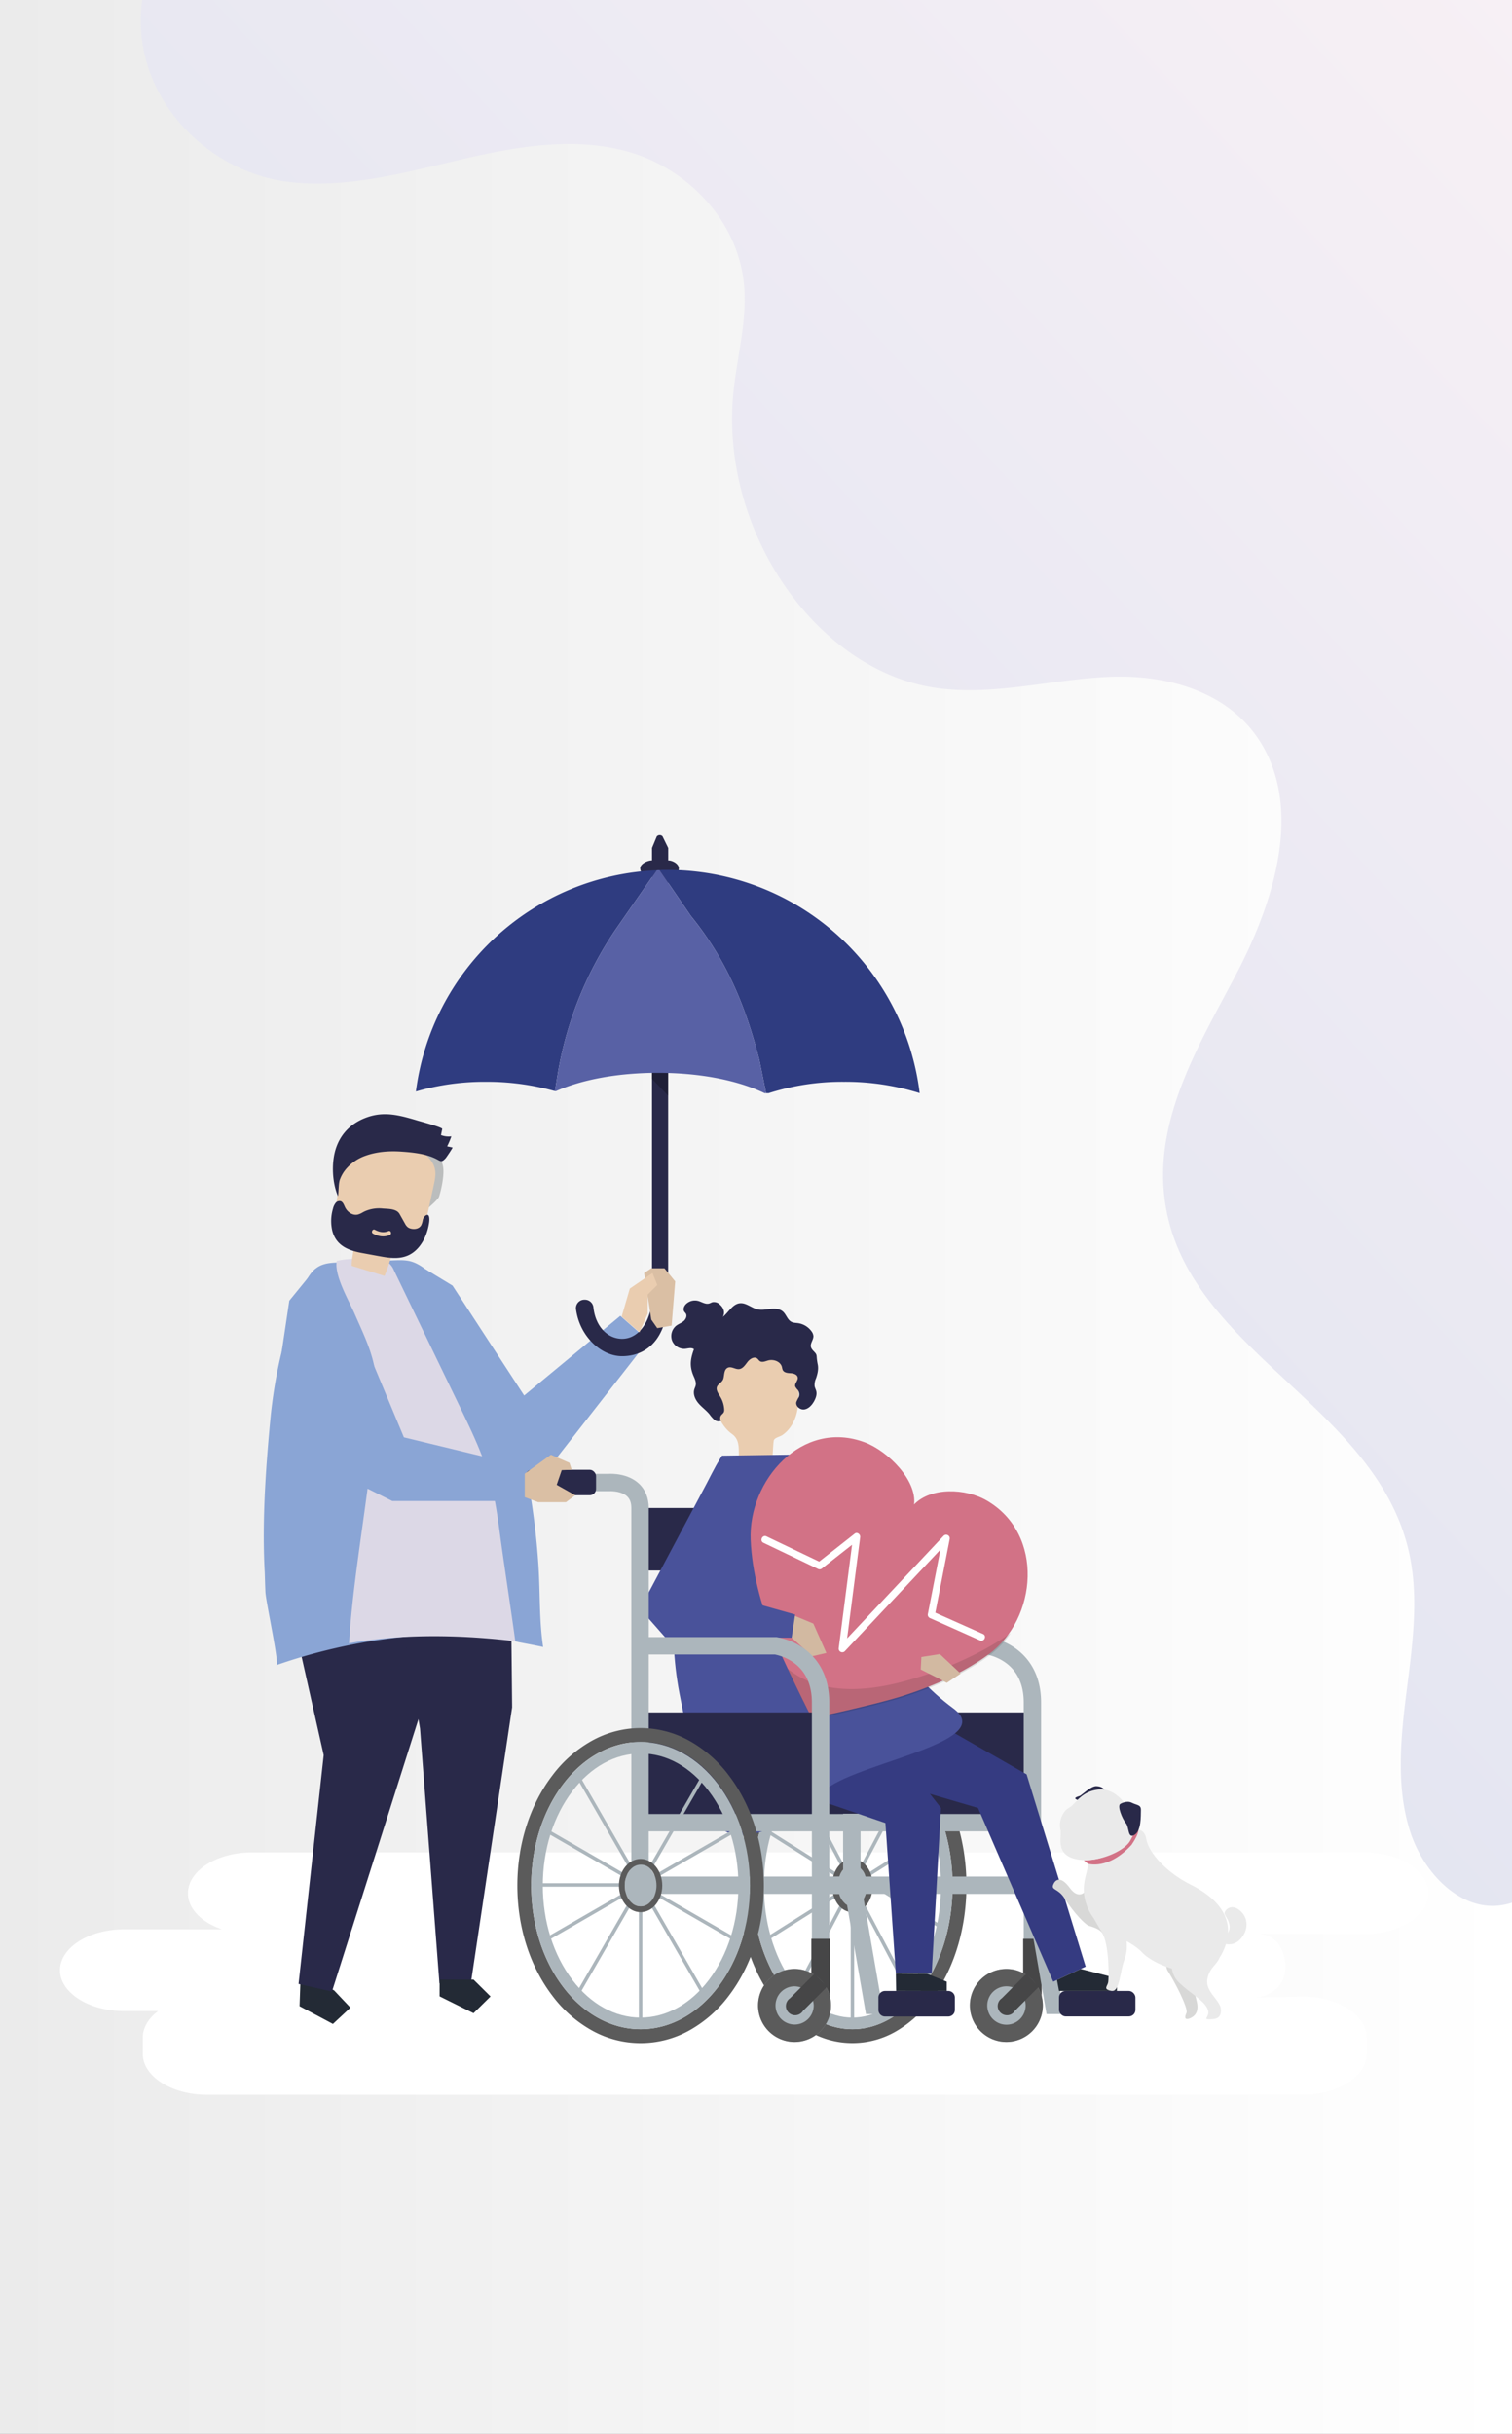 <svg xmlns="http://www.w3.org/2000/svg" xmlns:xlink="http://www.w3.org/1999/xlink" viewBox="0 0 920 1480"><rect x="0" y="0" width="920" height="1480" fill="#808080" stroke="none"/><defs><linearGradient id="a0e8780b-8cdb-496b-8be6-8d7b00ebf77c" y1="740" x2="920" y2="740" gradientTransform="translate(1200 280) rotate(90)" gradientUnits="userSpaceOnUse"><stop offset="0" stop-color="#ebebeb"/><stop offset="1" stop-color="#fff"/></linearGradient><linearGradient id="bd257fbe-847b-4ba2-98aa-17b515ed1a4a" x1="1082.71" y1="42.91" x2="-366.7" y2="1382.51" gradientUnits="userSpaceOnUse"><stop offset="0" stop-color="#f9f1f5"/><stop offset="1" stop-color="#cbd8ed"/></linearGradient></defs><g style="isolation:isolate"><g id="ba3b852e-1488-4a65-a41f-796a92b94312" data-name="Image 04"><rect x="-280" y="280" width="1480" height="920" transform="translate(-280 1200) rotate(-90)" style="fill:url(#a0e8780b-8cdb-496b-8be6-8d7b00ebf77c)"/><path d="M920,0H86.49c-7.74,57.37,38.62,105.1,90.4,110.78,34.66,3.8,69.22-5.76,103.33-13.73S350,82.7,383.67,92.69s65.09,40.4,69,80c2.12,21.72-4,43.25-6.31,65-9,84.65,50.43,171,124.43,180.81,34.94,4.65,70-5.64,105.14-6.95S750.41,421,769.13,455c22.7,41.33,5,95.65-17,137.5s-49.06,86-43.76,134.43c10.23,93.68,129.13,126.08,149.1,217.68,6,27.56,1.84,56.49-1.71,84.6s-6.33,57.59,2.18,84.26,31.83,49.33,56.35,44.94A35.47,35.47,0,0,0,920,1157Z" style="fill:url(#bd257fbe-847b-4ba2-98aa-17b515ed1a4a)"/><g id="a9941d83-8448-4c03-a16b-35fbd66ba6b6" data-name="Graphic Elements"><path d="M830.21,1126.43H153.29c-21.41,0-38.93,11.19-38.93,24.86h0c0,9.46,8.4,17.73,20.68,21.92H75.43c-21.41,0-38.93,11.19-38.93,24.86h0c0,13.67,17.52,24.85,38.93,24.85H96.2c-5.8,4.34-9.32,10-9.32,16.08v9.94c0,13.67,17.52,24.85,38.93,24.85H792.66c21.41,0,38.93-11.18,38.93-24.85V1239c0-13.67-17.52-24.85-38.93-24.85l-29,.55a20.94,20.94,0,0,0,12.83-5.24c6.59-6.13,6.89-15.46,3.66-23.18-2.09-5-5.44-9-13.74-10.48l63.8.34c21.41,0,38.93-11.18,38.93-24.85h0C869.14,1137.62,851.62,1126.43,830.21,1126.43Z" style="fill:#fff"/><polygon points="258.68 771.67 275.34 781.77 318.93 848.6 377.43 800.16 394.48 815.18 326.92 901.64 309.27 889.41 258.68 771.67" style="fill:#8aa5d5"/><path d="M406.58,523.21v-7.54l-3.47-7.09a2.4,2.4,0,0,0-3.48.07l-2.9,7v7.54c-2.73,0-7.19,2.14-7.19,4.78a4.87,4.87,0,0,0,4.95,4.79h2.24V788c0,14.4-7.61,26.38-18.55,26.13-8.47-.2-15.87-7.41-17.11-19.17a5.2,5.2,0,0,0-5.21-4.61h-.2a5.11,5.11,0,0,0-5.19,5.65c2.16,16.73,15.43,28.7,28,28.7,9.85,0,17.93-4.57,22.63-12.79,5.82-10.19,5.45-21.38,5.45-32.56V532.78h1.53a4.87,4.87,0,0,0,4.95-4.79C413.06,525.35,409.31,523.21,406.58,523.21Z" style="fill:#292949"/><g style="opacity:0.26"><polygon points="406.58 666.3 396.63 655.95 396.63 638.87 406.58 638.87 406.58 666.3" style="fill:#040504"/></g><path d="M465.24,664.76c.33.16.67.32,1,.49l1.44-.49h-2.43Z" style="fill:none"/><path d="M337.65,663.48l1.53-9.4a221,221,0,0,1,36.63-90.64l23.79-34.25A154.35,154.35,0,0,0,253.05,663.73a149.83,149.83,0,0,1,42.58-5.9A153.5,153.5,0,0,1,337.65,663.48Z" style="fill:#2f3c80"/><path d="M462.07,644.57l4.08,20.19h1.52a147.59,147.59,0,0,1,45.86-6.93,150.83,150.83,0,0,1,46.05,6.88A154.44,154.44,0,0,0,406.25,529c-1.66,0-3.3,0-4.95.09l19,27.78C443.6,585.57,454.3,614.59,462.07,644.57Z" style="fill:#2f3c80"/><path d="M339.18,654.08l-1.53,9.4.41.12c16-7.13,38-11.22,62.29-11.22,25.56,0,48.63,4.54,64.89,12.38h.91l-4.08-20.19c-7.77-30-18.47-59-41.76-87.66l-19-27.78c-.57,0-1.13,0-1.7.06l-23.79,34.25A221,221,0,0,0,339.18,654.08Z" style="fill:#5861a5"/><path d="M337.65,663.48l0,.33.46-.21Z" style="fill:#fff"/><path d="M518.72,1059.26c33.64,0,60.87,39.1,60.87,87.33s-27.27,87.33-60.92,87.33-60.92-39.1-60.92-87.33,27.28-87.33,60.92-87.33Zm-.05-8.45a53.63,53.63,0,0,0-28.09,8.08A73.53,73.53,0,0,0,468.66,1080c-12.48,17.9-19.36,41.55-19.36,66.59s6.88,48.69,19.36,66.59a73.37,73.37,0,0,0,21.92,21.1,52.83,52.83,0,0,0,56.19,0,73.34,73.34,0,0,0,21.91-21.1c12.49-17.9,19.36-41.55,19.36-66.59s-6.87-48.69-19.36-66.59a73.5,73.5,0,0,0-21.91-21.11,53.67,53.67,0,0,0-28.1-8.08Z" style="fill:#5b5b5b"/><path d="M518.72,1066.3c13.9,0,27.1,8,37.25,22.57,10.69,15.32,16.58,35.82,16.58,57.72s-5.89,42.4-16.58,57.72c-10.15,14.55-23.4,22.57-37.3,22.57s-27.15-8-37.3-22.57c-10.69-15.32-16.58-35.82-16.58-57.72s5.89-42.4,16.58-57.72c10.15-14.56,23.4-22.57,37.3-22.57Zm-.05-7c-33.64,0-60.92,39.1-60.92,87.33s27.28,87.33,60.92,87.33,60.92-39.1,60.92-87.33-27.27-87.33-60.92-87.33Z" style="fill:#acb6bc"/><rect x="517.61" y="1064.19" width="2.11" height="82.05" style="fill:#acb6bc"/><rect x="500.25" y="1076.23" width="2.11" height="74.31" transform="translate(-462.13 363.24) rotate(-27.86)" style="fill:#acb6bc"/><rect x="489.97" y="1096.12" width="2.11" height="65.36" transform="translate(-725.68 941.9) rotate(-57.76)" style="fill:#acb6bc"/><rect x="457.75" y="1145.18" width="60.92" height="2.11" style="fill:#acb6bc"/><rect x="460.29" y="1162.05" width="63.25" height="2.11" transform="translate(-544.54 441.62) rotate(-32.23)" style="fill:#acb6bc"/><rect x="463.28" y="1178.56" width="75.51" height="2.11" transform="translate(-775.97 1071.07) rotate(-62.13)" style="fill:#acb6bc"/><rect x="517.61" y="1146.24" width="2.11" height="82.05" style="fill:#acb6bc"/><rect x="535.28" y="1141.86" width="2.11" height="75.6" transform="translate(-489.04 387.28) rotate(-27.86)" style="fill:#acb6bc"/><rect x="544.68" y="1131.31" width="2.11" height="64" transform="matrix(0.53, -0.85, 0.85, 0.53, -729.34, 1004.29)" style="fill:#acb6bc"/><rect x="518.67" y="1145.18" width="57.7" height="2.11" style="fill:#acb6bc"/><rect x="513.83" y="1128.42" width="62.84" height="2.11" transform="translate(-518.36 464.83) rotate(-32.23)" style="fill:#acb6bc"/><rect x="498.37" y="1111.5" width="76.2" height="2.11" transform="translate(-697.82 1066.75) rotate(-62.13)" style="fill:#acb6bc"/><path d="M527.51,1146.59c0,7-4,12.68-8.84,12.68s-8.84-5.68-8.84-12.68,4-12.68,8.84-12.68S527.51,1139.59,527.51,1146.59Z" style="fill:#acb6bc"/><path d="M518.72,1133.91c4.88,0,8.79,5.68,8.79,12.68s-4,12.68-8.84,12.68-8.84-5.68-8.84-12.68,4-12.68,8.84-12.68Zm-.05-3.52c-6.93,0-12.36,7.12-12.36,16.2s5.43,16.2,12.36,16.2,12.37-7.12,12.37-16.2-5.44-16.2-12.37-16.2Z" style="fill:#5b5b5b"/><rect x="387.32" y="916.99" width="131" height="38.03" style="fill:#292949"/><polygon points="504.33 1041.3 628.19 1041.3 628.19 1106.09 503.53 1106.09 504.33 1041.3" style="fill:#292949"/><path d="M523.6,1147.29H513V917c0-3.13-.84-5.45-2.57-7.06-3.15-3-8.87-3.29-10.8-3.16h-22.9V896.22h22.37c1.9-.12,11.73-.34,18.49,5.94,3.91,3.62,6,8.75,6,14.83Z" style="fill:#acb6bc"/><rect x="448.6" y="893.75" width="42.96" height="15.49" rx="3.82" style="fill:#446173"/><path d="M633.47,1218.1H622.9V1035.31c0-11-3.85-19.27-11.45-24.53a30,30,0,0,0-11.14-4.7H518.67V995.52h82.39l.33,0a40.2,40.2,0,0,1,16.07,6.53c7.3,5.06,16,14.93,16,33.22Z" style="fill:#acb6bc"/><rect x="500.01" y="1103.08" width="128.18" height="10.56" style="fill:#acb6bc"/><rect x="622.55" y="1178.99" width="11.27" height="35.21" style="fill:#464647"/><circle cx="612.34" cy="1219.48" r="22.18" style="fill:#acb6bc"/><path d="M612.44,1207.86a11.67,11.67,0,1,1-.1,0Zm-.1-10.56a22.19,22.19,0,1,0,22.19,22.18,22.18,22.18,0,0,0-22.19-22.18Z" style="fill:#5b5b5b"/><path d="M624.47,1200.24l-14.93,14.92a5.63,5.63,0,1,0,7.94,7.63L632.25,1208l-7.78-7.78Z" style="fill:#464647"/><polygon points="689.11 1224.76 636.77 1224.76 624.09 1151.67 502.12 1151.67 502.12 1141.11 632.98 1141.11 645.66 1214.2 689.11 1214.2 689.11 1224.76" style="fill:#acb6bc"/><rect x="644.38" y="1210.68" width="46.48" height="15.49" rx="3.97" style="fill:#292949"/><path d="M622.55,1102.69l-9.32-9.54a14.43,14.43,0,0,0-10.29-4.31H503.53v14.08Z" style="fill:#292949"/><polygon points="534.52 1050.81 572.55 1099.4 566.91 1200.11 545.08 1200.11 538.74 1108.56 483.11 1089.54 534.52 1050.81" style="fill:#353b81"/><polygon points="575.37 1050.81 624.66 1078.98 660.58 1195.89 640.86 1205.04 595.09 1099.4 554.24 1087.43 529.59 1064.19 575.37 1050.81" style="fill:#353b81"/><path d="M450.19,890l18.94,1.85c1,.1,1.16-15,1.79-16.2.83-1.57,3.74-2,5.25-3.09a19.75,19.75,0,0,0,5.14-5.33c6.07-9.09,4.27-19.59,4.39-30a23.24,23.24,0,0,0-.88-8.17c-1.64-4.51-5.85-7.2-10-8.91-10.53-4.34-22.83-4.22-32.59,1.86a17.81,17.81,0,0,0-6.56,6.54c-2.35,4.43-1.84,9.53-1.95,14.34a47,47,0,0,0,2.56,16c1.75,5.11,4.71,9.94,9.1,13.09C451.48,876.37,448.54,883.43,450.19,890Z" style="fill:#eacdb0"/><path d="M437.47,848.05a9.43,9.43,0,0,1-1.29-2.72c-.9-3.53,3.16-4,4-7.06.6-2.19.27-5.64,2.82-6.64,2.15-.84,4.44,1.16,6.73.91s3.71-2.57,5.15-4.41,4.09-3.47,5.92-2c.56.44.92,1.11,1.5,1.52,1.43,1,3.35.12,5-.35,3.34-.93,7.62.55,8.48,4a10,10,0,0,0,.45,1.73c.78,1.7,3,1.91,4.87,2s4.13.86,4.31,2.73-2,3.48-1.55,5.3a6.73,6.73,0,0,0,1.56,2.11,4.54,4.54,0,0,1,.61,4.45,20.71,20.71,0,0,0-1.46,2.9c-.67,2.58,2.34,5,4.95,4.53s4.55-2.67,5.84-5c1-1.86,1.82-4,1.3-6.12-.25-1-.81-2-1-3a9.43,9.43,0,0,1,.83-4.7c.94-2.71,1.68-5.73,1.06-8.59A35.21,35.21,0,0,1,497,826c-.13-1.19,0-2.08-.8-3.12-1-1.28-2.49-2.31-2.81-3.92-.43-2.23,1.64-4.27,1.54-6.54a5.52,5.52,0,0,0-1.2-2.9,12.26,12.26,0,0,0-8-4.89c-1.45-.22-3-.18-4.27-.87-2.36-1.26-3.06-4.4-5.06-6.18s-4.88-1.93-7.5-1.66-5.28.87-7.86.31c-3.8-.84-7.06-4.16-10.92-3.72-5.3.6-7.55,7.59-12.5,9.61-3.23,1.32-7.27.32-10.08,2.41-4.05,3-3.15,10.31-4.82,14.68-2.36,6.2-3.54,10.87-.78,17.35.79,1.86,1.78,3.83,1.38,5.83-.17.87-.61,1.66-.86,2.52-.88,3,.61,6.21,2.65,8.55s4.62,4.16,6.6,6.56a19.82,19.82,0,0,0,2.89,3.3,3.8,3.8,0,0,0,4.07.64,2.94,2.94,0,0,1,0-3.16c.51-.76,1.37-1.25,1.75-2.08a3.77,3.77,0,0,0,.22-1.77,16.4,16.4,0,0,0-2.29-7.46C438.1,849,437.78,848.53,437.47,848.05Z" style="fill:#292949"/><path d="M438.09,793.36a5.11,5.11,0,0,0-4.59-1.5c-.68.19-1.28.59-2,.79-2.26.67-4.48-1-6.76-1.59a7.81,7.81,0,0,0-7.21,1.84c-1.28,1.19-2.13,3.23-1.16,4.69.26.39.62.7.88,1.08,1,1.48.08,3.57-1.28,4.7s-3.1,1.7-4.5,2.78a8.15,8.15,0,0,0-2.57,9,8,8,0,0,0,7.78,5.07c1.61-.11,3.27-.72,4.81-.2a14.78,14.78,0,0,1,2.28,1.31c2.68,1.5,6.14.86,8.7-.84s4.38-4.3,6.05-6.9a4.65,4.65,0,0,0,1-3.37c-.87-3.87-4.45-3.35-1.08-7.26C441.21,799.85,441.36,796.31,438.09,793.36Z" style="fill:#292949"/><path d="M579.86,1038.7C551.7,1018,528.24,982.15,514,950.58c-2.53-5.61-23.15-66-33-66l-41.65.59s-41.83,62.33-25.9,144.7c5.11,26.4,9.84,48.25,13.92,65.77,17.08,43.28,56.79,6.59,75.68-8,11-8.52,38.84-15.88,59.13-23.85C580.92,1056.42,593.23,1048.53,579.86,1038.7Z" style="fill:#49529a"/><polygon points="657.55 1197.3 679.6 1202.93 679.6 1210.68 644.38 1210.68 643.14 1203.99 657.55 1197.3" style="fill:#232a35"/><polygon points="564.1 1200.24 576.07 1205.04 576.07 1210.68 545.25 1210.68 545.08 1200.11 564.1 1200.24" style="fill:#232a35"/><path d="M484,886l19.58,12s58.45,68.31,59.16,70.43,5.63,28.17,4.93,27.46-22.54-6.34-22.54-6.34L500.71,948Z" style="fill:#c4996c"/><polygon points="562.69 968.41 547.2 974.04 527.48 1010.66 536.63 1019.11 567.62 995.87 562.69 968.41" style="fill:#d0a472"/><path d="M600.69,912.62c-13.24-7.81-34.36-8.3-44.51,2.24,1.85-14.51-15.65-32.37-30-37.79-38-14.3-71,23-69.43,59.41.83,19.61,6.24,39,13.41,57.52,6,15.5,23.72,50.79,23.85,50.75,0,.12,38.65-8.19,54.49-13.23,18.92-6,37.41-14,53.21-25.62C631,984.26,635.63,933.23,600.69,912.62Z" style="fill:#d27286"/><g style="opacity:0.12;mix-blend-mode:multiply"><path d="M592.84,1006.18a226.56,226.56,0,0,1-46.35,17.14c-15.39,3.8-32.12,5.52-47.63,1.35a52.34,52.34,0,0,1-19.66-10c7.06,15.1,15,30.89,15.11,30.87s38.65-8.19,54.49-13.24c18.92-6,37.42-14,53.22-25.61a55.37,55.37,0,0,0,13-13.67A168.82,168.82,0,0,1,592.84,1006.18Z" style="fill:#040504"/></g><path d="M598.11,993.62l-29-12.94,8.76-44.9a2.18,2.18,0,0,0-3.76-1.8l-55.46,58.9-3.21,3.41,6.84-53c.37-2.83.73-5.67,1.1-8.5.22-1.71-1.79-3.39-3.34-2.17l-21.6,17-32.05-15.35c-2.5-1.2-4.37,2.7-1.86,3.9l33.25,15.92a2.13,2.13,0,0,0,2.14-.16l18.52-14.55-7,54.35c-.37,2.83-.73,5.66-1.1,8.5a2.18,2.18,0,0,0,3.76,1.8l55.46-58.9,2.65-2.82q-3.83,19.62-7.66,39.25a2.19,2.19,0,0,0,1.19,2.33l30.52,13.61C598.78,998.64,600.66,994.75,598.11,993.62Z" style="fill:#fff"/><polygon points="584.52 1017.71 571.88 1005.84 560.63 1007.6 560.24 1015.21 570.72 1020.45 576.07 1023.34 584.52 1017.71" style="fill:#d2b9a1"/><polygon points="482.28 982.04 494.89 987.29 502.82 1005.16 494.22 1007.14 480.99 995.23 482.28 982.04" style="fill:#d2b9a1"/><polygon points="436.29 890.23 389.44 978.27 404.93 995.87 481.7 995.87 483.81 981.79 428.88 966.29 454.23 925.45 439.44 885.3 436.29 890.23" style="fill:#49529a"/><rect x="390.14" y="1041.3" width="109.16" height="64.79" style="fill:#292949"/><path d="M394.72,1146.59H384.15V917c0-3.13-.83-5.45-2.56-7.06-3.15-3-8.88-3.29-10.8-3.16H347.88V896.22h22.37c1.91-.12,11.74-.34,18.5,5.94,3.9,3.62,6,8.75,6,14.83Z" style="fill:#acb6bc"/><rect x="319.71" y="893.75" width="42.96" height="15.49" rx="3.82" style="fill:#292949"/><path d="M504.59,1218.1H494V1035.31c0-11-3.85-19.27-11.46-24.53a29.87,29.87,0,0,0-11.13-4.7H389.79V995.52h82.38l.34,0a40.2,40.2,0,0,1,16.07,6.53c7.3,5.06,16,14.93,16,33.22Z" style="fill:#acb6bc"/><rect x="390.14" y="1103.08" width="109.16" height="10.56" style="fill:#acb6bc"/><polygon points="579.24 1224.76 526.9 1224.76 514.23 1151.67 392.25 1151.67 392.25 1141.11 523.12 1141.11 535.79 1214.2 579.24 1214.2 579.24 1224.76" style="fill:#acb6bc"/><rect x="493.67" y="1178.99" width="11.27" height="35.21" style="fill:#464647"/><circle cx="483.46" cy="1219.48" r="22.18" style="fill:#acb6bc"/><path d="M483.12,1207.86a11.93,11.93,0,0,1,12,11.62,11.62,11.62,0,1,1-11.62-11.62Zm.34-10.56a22.19,22.19,0,1,0,22.18,22.18,22.18,22.18,0,0,0-22.18-22.18Z" style="fill:#5b5b5b"/><path d="M495.58,1200.24l-14.92,14.92a5.63,5.63,0,1,0,7.94,7.63L503.37,1208l-7.79-7.78Z" style="fill:#464647"/><path d="M538.49,1210.68H577a4,4,0,0,1,4,4v7.54a4,4,0,0,1-4,4H538.49a4,4,0,0,1-4-4v-7.54A4,4,0,0,1,538.49,1210.68Z" style="fill:#292949"/><path d="M390.12,1059.26c36.76,0,66.22,39.1,66.22,87.33s-29.79,87.33-66.55,87.33-66.56-39.1-66.56-87.33,29.8-87.33,66.56-87.33Zm-.33-8.45a61.23,61.23,0,0,0-30,7.92,77,77,0,0,0-23.77,21c-13.69,18-21.23,41.71-21.23,66.88s7.54,48.92,21.23,66.87a77,77,0,0,0,23.77,21,60.82,60.82,0,0,0,60,0,77,77,0,0,0,23.77-21c13.69-18,21.22-41.7,21.22-66.87s-7.53-48.92-21.22-66.88a77,77,0,0,0-23.77-21,61.26,61.26,0,0,0-30-7.92Z" style="fill:#5b5b5b"/><path d="M390.12,1066.3c15.53,0,29.92,8.1,41.13,22.81,11.64,15.27,18.05,35.68,18.05,57.48s-6.41,42.21-18.05,57.48c-11.21,14.71-25.93,22.81-41.46,22.81s-30.25-8.1-41.46-22.81c-11.64-15.27-18.05-35.69-18.05-57.48s6.41-42.21,18.05-57.48c11.21-14.71,25.93-22.81,41.46-22.81Zm-.33-7c-36.76,0-66.56,39.1-66.56,87.33s29.8,87.33,66.56,87.33,66.55-39.1,66.55-87.33-29.79-87.33-66.55-87.33Z" style="fill:#acb6bc"/><rect x="388.73" y="1064.19" width="2.11" height="82.05" style="fill:#acb6bc"/><rect x="369.77" y="1075.45" width="2.11" height="75.87" transform="translate(-507.01 334.57) rotate(-30)" style="fill:#acb6bc"/><rect x="358.53" y="1093.93" width="2.11" height="69.74" transform="translate(-797.78 875.81) rotate(-60)" style="fill:#acb6bc"/><rect x="323.23" y="1145.18" width="66.55" height="2.11" style="fill:#acb6bc"/><rect x="326.82" y="1162.05" width="67.49" height="2.11" transform="translate(-533.3 336.17) rotate(-30)" style="fill:#acb6bc"/><rect x="331.97" y="1178.56" width="77.09" height="2.11" transform="translate(-836.31 910.64) rotate(-60)" style="fill:#acb6bc"/><rect x="388.73" y="1146.24" width="2.11" height="82.05" style="fill:#acb6bc"/><rect x="408.03" y="1141.07" width="2.11" height="77.18" transform="translate(-535.02 362.59) rotate(-30)" style="fill:#acb6bc"/><rect x="418.3" y="1129.16" width="2.11" height="68.29" transform="translate(-797.78 944.83) rotate(-60)" style="fill:#acb6bc"/><rect x="389.79" y="1145.18" width="63.03" height="2.11" style="fill:#acb6bc"/><rect x="385.3" y="1128.42" width="67.05" height="2.11" transform="translate(-508.68 360.79) rotate(-30)" style="fill:#acb6bc"/><rect x="370.34" y="1111.5" width="77.79" height="2.11" transform="translate(-758.87 910.64) rotate(-60)" style="fill:#acb6bc"/><ellipse cx="389.79" cy="1146.59" rx="9.66" ry="12.68" style="fill:#acb6bc"/><path d="M390.12,1133.91c5.34,0,9.33,5.68,9.33,12.68s-4.33,12.68-9.66,12.68-9.66-5.68-9.66-12.68,4.32-12.68,9.66-12.68Zm-.33-3.52c-7.27,0-13.18,7.27-13.18,16.2s5.91,16.2,13.18,16.2,13.18-7.27,13.18-16.2-5.91-16.2-13.18-16.2Z" style="fill:#5b5b5b"/><polygon points="182.63 1209.73 182.27 1219.94 202.56 1230.74 213.23 1220.84 203.27 1210.33 182.98 1199.53 182.63 1209.73" style="fill:#232a35"/><polygon points="212.61 956.84 173.72 963.86 196.96 1067.27 181.66 1206.41 201.99 1211.06 255.33 1043.12 255.47 992.93 251.5 963.22 212.61 956.84" style="fill:#292949"/><polygon points="310.29 907.96 311.61 1038.19 286.49 1206.06 267.38 1206.03 255.56 1051.08 229.66 896.1 310.29 907.96" style="fill:#292949"/><polygon points="267.49 1203.78 267.48 1213.98 288.13 1224.22 298.47 1214.03 288.16 1203.81 267.49 1203.78" style="fill:#232a35"/><path d="M161.49,968.09c.26,5.78,8.51,43.42,6.75,44.45q13-4.56,26.37-8a338.75,338.75,0,0,1,71.64-10.62c10.95-.44,22.47-1.16,33.3.8,5.3,1,10.5,2.44,15.72,3.78,1.34.35,15.18,2.86,15.21,3.07-2.48-16.67-1.77-33.37-2.89-50.2a453.13,453.13,0,0,0-6.29-50.73c-4.79-26.27-18.05-48.08-28.65-72.45-5.26-12.09-10.14-24.44-16.94-35.79-5.32-8.88-14.61-21.76-25-25.13-3.51-1.14-7.29-1-11-.87l-33.56,1.29c-4.07.16-8.31.36-11.91,2.29-5.39,2.88-8.14,8.93-10.52,14.57-10.68,25.26-16.76,52.13-19.33,79.58-1.34,14.34-2.51,28.7-3.21,43.07-.77,16-1,32.12-.15,48.15C161.16,957.1,161.21,962.11,161.49,968.09Z" style="fill:#8aa5d5"/><path d="M228.52,835.58c.91,7.19.49,14.47.07,21.7-2.54,44-13.65,98-16.19,142,28.21-5.21,63.11-5.83,101.14-1.25-2.19-16.27-7.07-48.21-9.25-64.49-1.41-10.44-2.81-20.91-5.45-31.06-4.24-16.38-11.57-31.58-18.84-46.63q-20.16-41.7-40.31-83.42a11.87,11.87,0,0,0-2.69-4,9.45,9.45,0,0,0-5.13-1.78c-8.68-1.12-18.46-1.91-27,.12-1.55,9.09,7.44,24.11,10.94,32.23C220.94,810.76,226.86,822.44,228.52,835.58Z" style="fill:#dcd8e6"/><path d="M258.56,709.81a38,38,0,0,1,1.05,17.73c-.26,1.57-.52,3.39.54,4.57s-.49,3.17.81,2.07,5.72-4.94,6.22-6.57a63.08,63.08,0,0,0,2.43-11.69c.37-3.45.42-7.12-1.25-10.16a19.48,19.48,0,0,0-4-4.63c-2.19-2-4.44-4.09-7.2-5.23-4.75-1.95-8.15-.81-4.51,3.55A30.76,30.76,0,0,1,258.56,709.81Z" style="fill:#bbbdbd"/><path d="M214,769.73l20,6.17a125.94,125.94,0,0,0,5.54-17.45c6.13.22,13.5-.24,16.82-6a20.86,20.86,0,0,0,2-6q2.78-12.88,5.57-25.76c.64-3,1.29-6,.85-9-.78-5.22-4.72-9-8.79-11.8-10.39-7-23.68-9.58-35.54-5.18a19.61,19.61,0,0,0-8.51,5.6c-3.46,4.21-4.37,10.11-5.12,15.64q-1,7.65-2.09,15.31c-.8,5.87-1.32,12.71,2.54,16.71,2,2.12,5.06,3.06,6.68,5.59C216.76,758,213.73,764.22,214,769.73Z" style="fill:#eacdb0"/><path d="M261.12,743.41c.23-1.61.51-6.43-2.5-4a4.86,4.86,0,0,0-1.42,2.7,11,11,0,0,1-.95,3c-1.2,2.06-3.85,2.55-6,2.06a5.28,5.28,0,0,1-2.39-1.12,7.88,7.88,0,0,1-1.55-2.16c-1.06-1.89-2.12-3.79-3.19-5.68-1.82-3.26-6.84-3.06-10.17-3.32a21.28,21.28,0,0,0-11.36,1.87l-1.07.58a11.2,11.2,0,0,1-2.68,1.19c-3.17.81-6.43-1.4-7.91-4.45-.67-1.4-1.21-3.12-2.61-3.63a3,3,0,0,0-3.15,1.12,8.7,8.7,0,0,0-1.55,3.36,26.52,26.52,0,0,0-.45,13.43c2.39,9.41,10.24,12.15,18.39,13.65l9.67,1.78c5.89,1.09,12.14,2.14,17.79-.24,5-2.1,8.63-6.67,10.81-11.8A33.71,33.71,0,0,0,261.12,743.41Zm-24,7.63c-3.52,1.43-6.94.84-10.17-.92-1.37-.74-.23-3.07,1.14-2.32,2.67,1.45,5.37,2,8.3.8C237.88,748,238.61,750.45,237.14,751Z" style="fill:#292949"/><path d="M272.07,697.08a46.47,46.47,0,0,0,2.57-6.09,12.85,12.85,0,0,1-6.32-.76c.25-1.24.5-2.48.76-3.72.2-1-13.56-4.65-14.67-5-10.4-3.08-19.91-5.92-30.66-2.24-9.19,3.14-15.94,9.29-19.16,18.46-3.08,8.76-2.59,21.14,1.06,29.7.47-2.4.27-8.35,1.31-10.51a20.93,20.93,0,0,1,3.59-6.05,27.45,27.45,0,0,1,11.5-7.95c7-2.59,14.65-3.14,22.07-2.64,6.79.46,15,1.29,21.16,4.4,3,1.49,3.31,2.39,5.87-.38.45-.49,4.46-6.44,4.2-6.5Z" style="fill:#292949"/><path d="M660.41,1150.08s-4,5.39-9.44-2-8.77-5.39-10.12-2,2.94,2.17,6.74,8.09c6.07,9.44,12.82,16.18,14.84,16.86s8,2,9.06,6.07,2.4-13.49,1.73-14.16Z" style="fill:#d8d8d7"/><path d="M714.07,1173.92s-7,19.28-3.55,24.55,12.79,22.69,11.37,25.64-.69,4.29,1.83,3.34,6-3.29,4.57-9.89-4.35-14.26-2.17-19.8-2.68-21.85-2.68-21.85Z" style="fill:#d8d8d7"/><path d="M689.4,1113s6.74-2.69,8.09,5.4,12.13,20.22,27,27.64c14.5,7.25,29.49,20.22,19.47,41.12s-41,8.78-49.14,0-25.62-11.46-32.36-25.62,0-22.93-.68-27.64S689.4,1113,689.4,1113Z" style="fill:#eaeaea"/><path d="M664.34,1160.47l-.29,3.36s1.63,3.26,6.33,10.93,4.42,28.68,3.84,30.92-2.6,3.61.75,4.66,5,0,7-10.11,2.58-7.81,3.45-13.47-.82-12.69-.82-12.69Z" style="fill:#eaeaea"/><path d="M713.82,1188.87s-3.7,9.87,3.74,16.89,14.27,10.2,16.94,15.31-3.18,6.84,1.28,6.84,7.46-.7,7.06-6.23-9.46-10.34-8.23-18.09,7.2-9.34,7.89-15-16.94-15.31-16.94-15.31l-12.81,16Z" style="fill:#eaeaea"/><path d="M742.94,1181.19c1.1.5,6.86,3.26,11.79-2s5.19-12.86-.37-17.51-9.76.4-9.26,2.11,6.49,8.33.3,13.5C742.42,1179.14,742.94,1181.19,742.94,1181.19Z" style="fill:#eaeaea"/><path d="M659.46,1131.3l2.47,2s12.33,4.17,26.59-11.5c5.64-8.34,3.89-9.77,3.89-9.77l-3.15.65S683.2,1130.93,659.46,1131.3Z" style="fill:#d27286"/><path d="M671.84,1088.13s-1.21-1.9-4.72-2-8.92,5.55-10.22,6-4.43,1.17-1.31,2.4S670.27,1091.67,671.84,1088.13Z" style="fill:#292949"/><path d="M683.85,1096s-5.47-7.72-13.7-7.89a19.65,19.65,0,0,0-12.93,4.93c-1.88,1.56-3.37,3.45-5.14,5.1-1.17,1.1-2.62,1.59-3.77,2.79a13.71,13.71,0,0,0-3.06,11.8c1,3.8-3.47,14.85,9.16,17.74s29.53-4.53,33.19-11S694.57,1106.23,683.85,1096Z" style="fill:#eaeaea"/><path d="M681.78,1096.87s3.79-2.23,6.92-.63,5.63,1.07,5.5,4.58.35,12.3-3.88,14.94-3.15-4.56-5.25-7.07S679.47,1097.91,681.78,1096.87Z" style="fill:#292949"/><polygon points="191.76 771.67 204.91 776.14 245.76 874.03 319.36 891.85 319.01 912.77 238.72 912.77 210.55 898.68 171.37 822.18 176.04 790.93 191.76 771.67" style="fill:#8aa5d5"/><polygon points="319.29 896.1 335.21 884.6 346.48 889.53 347.88 893.75 341.78 893.99 338.73 902.91 350 909.25 344.36 913.47 327.46 913.47 319.29 910.42 319.29 896.1" style="fill:#dabfa4"/><polygon points="396.3 771.23 404.29 771.23 410.83 779.22 408.65 806.1 399.92 807.64 396.3 802.47 391.94 774.13 396.3 771.23" style="fill:#dabfa4"/><polygon points="378.24 800.66 383.22 783.58 397.03 774.13 399.93 781.4 394.12 787.21 394.12 798.83 389.08 810.21 378.24 800.66" style="fill:#eacdb0"/></g></g></g></svg>